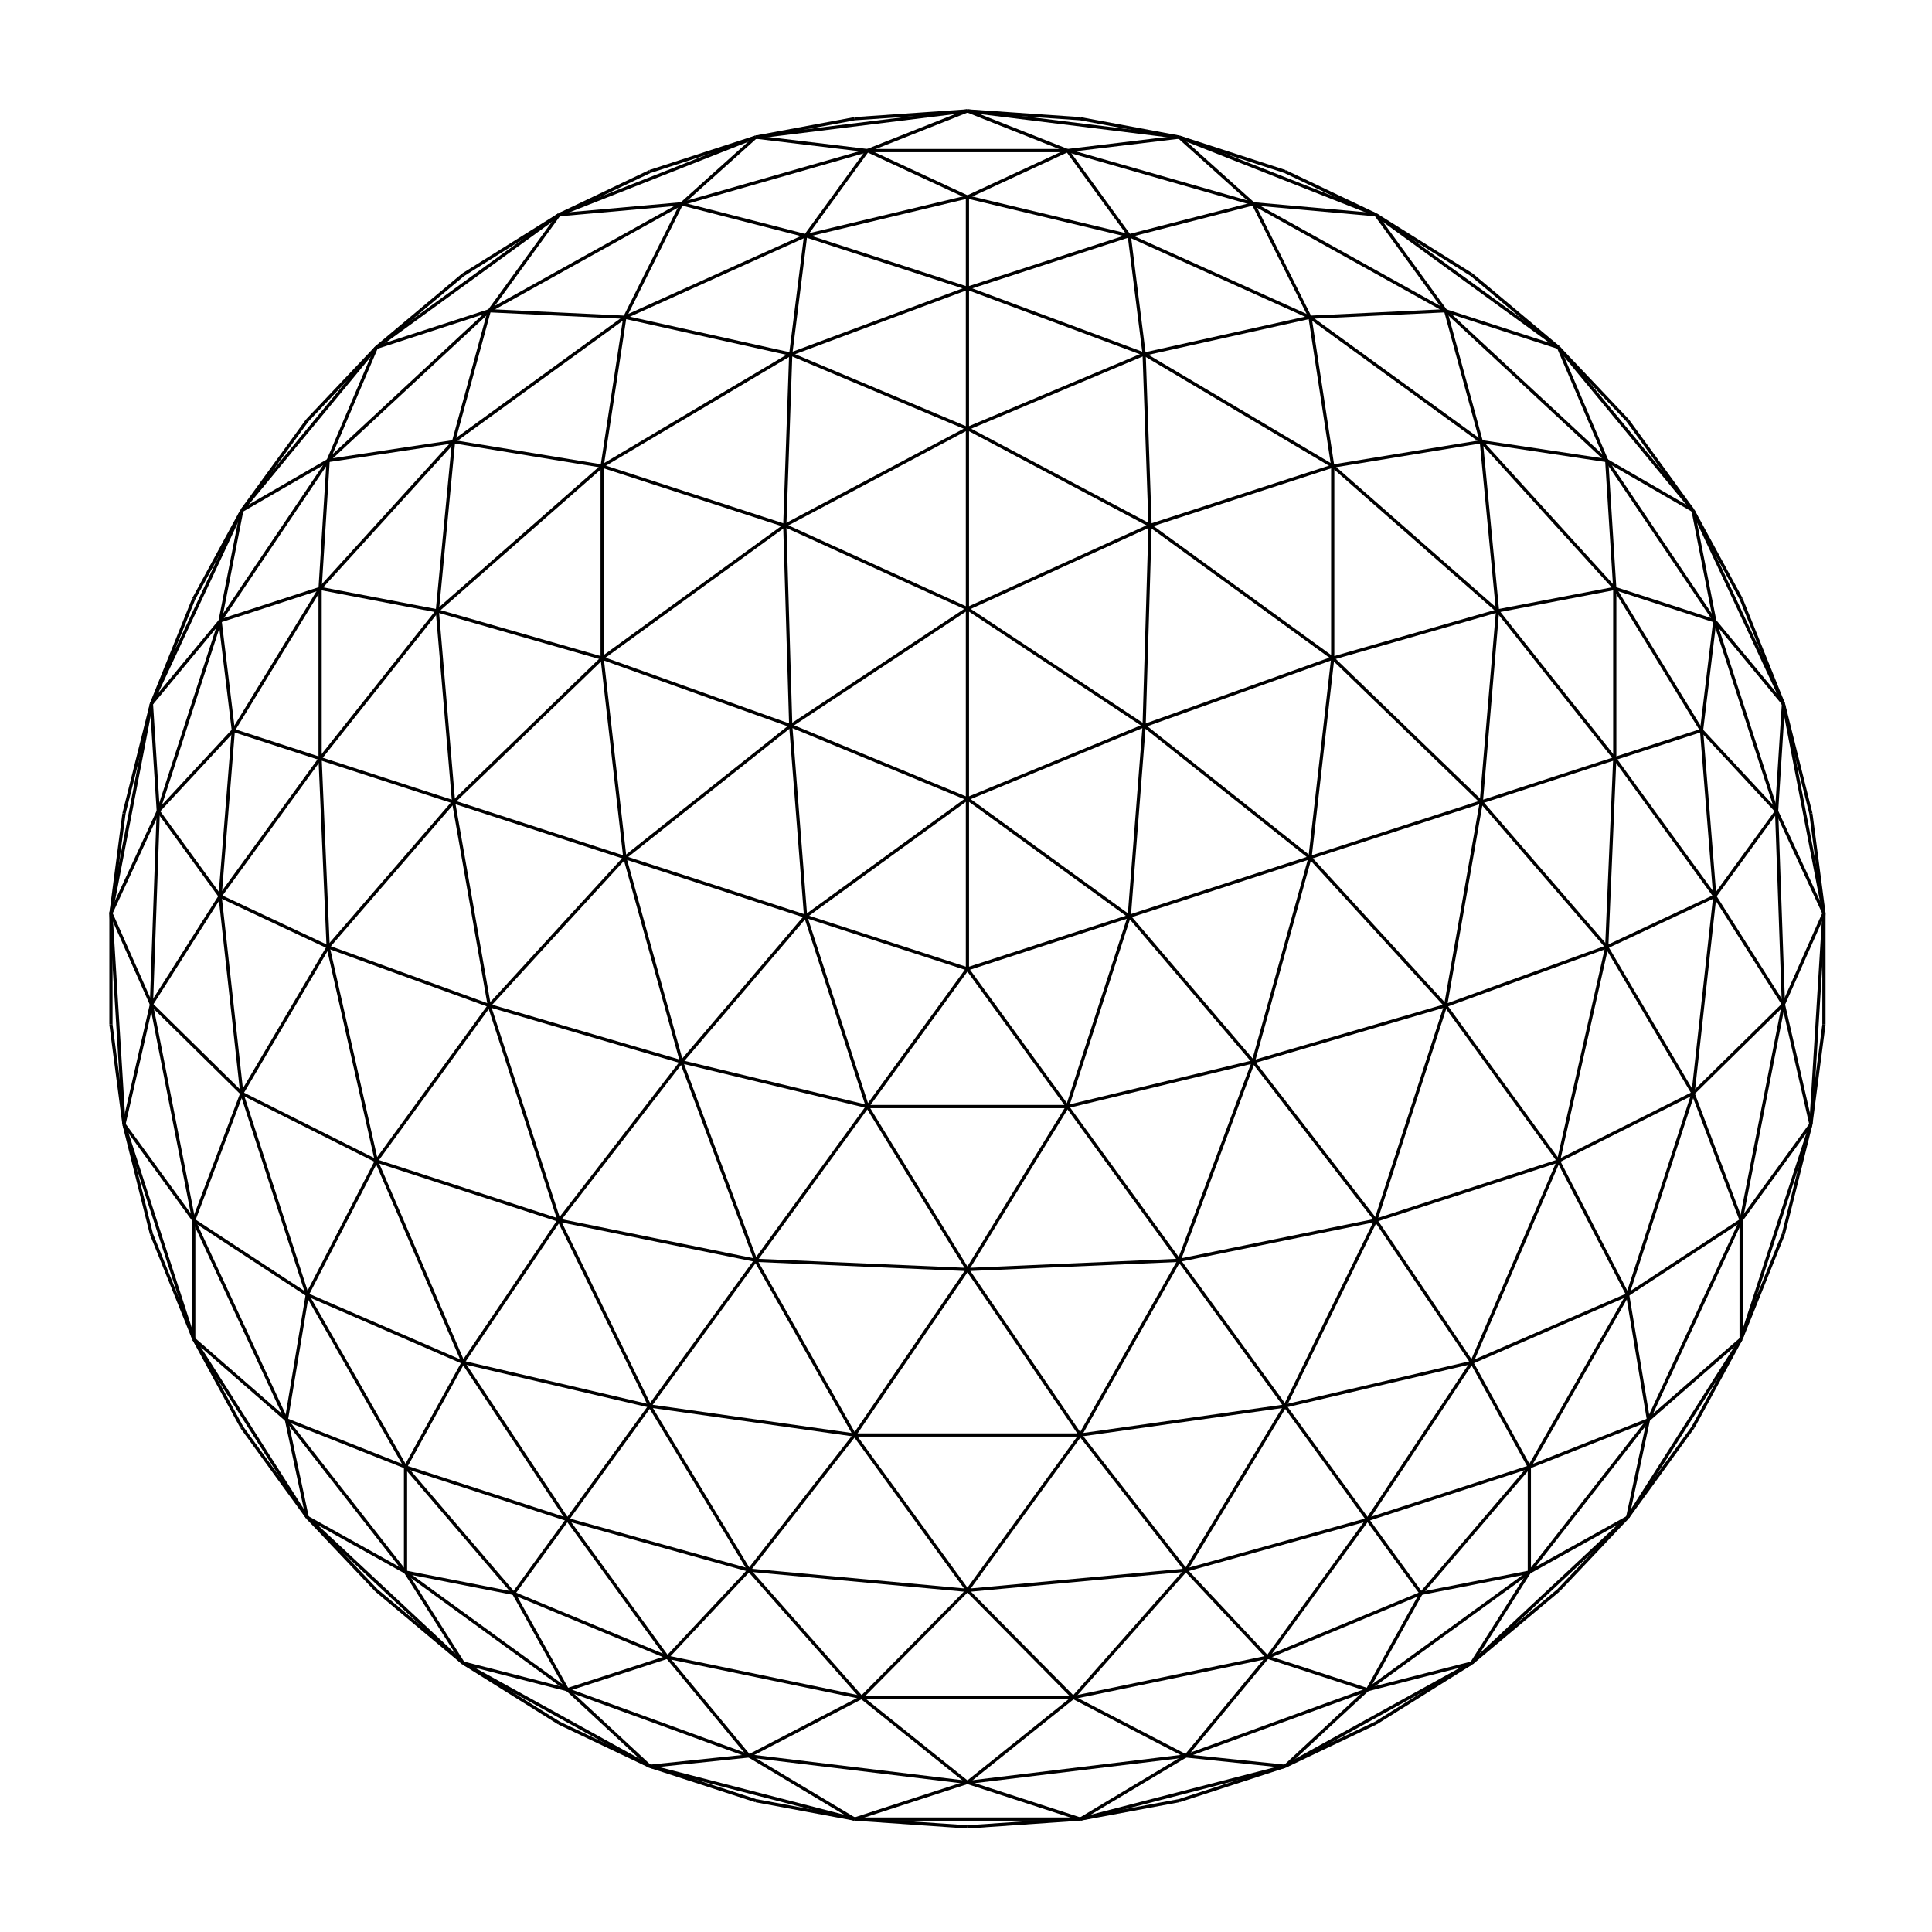 <?xml version="1.0" encoding="utf-8"?>
<!-- Generator: Adobe Illustrator 16.0.0, SVG Export Plug-In . SVG Version: 6.00 Build 0)  -->
<!DOCTYPE svg PUBLIC "-//W3C//DTD SVG 1.1//EN" "http://www.w3.org/Graphics/SVG/1.1/DTD/svg11.dtd">
<svg version="1.1" id="Layer_1" xmlns="http://www.w3.org/2000/svg" xmlns:xlink="http://www.w3.org/1999/xlink" x="0px" y="0px"
	 width="600px" height="600px" viewBox="0 0 600 600" enable-background="new 0 0 600 600" xml:space="preserve">
<g>
	<line fill="none" stroke="#000000" stroke-miterlimit="10" x1="300.444" y1="61.179" x2="331.507" y2="46.766"/>
	<line fill="none" stroke="#000000" stroke-miterlimit="10" x1="331.507" y1="46.766" x2="269.384" y2="46.766"/>
	<line fill="none" stroke="#000000" stroke-miterlimit="10" x1="269.384" y1="46.766" x2="300.444" y2="61.179"/>
	<line fill="none" stroke="#000000" stroke-miterlimit="10" x1="331.507" y1="46.766" x2="300.444" y2="34.441"/>
	<line fill="none" stroke="#000000" stroke-miterlimit="10" x1="300.444" y1="34.441" x2="269.384" y2="46.766"/>
	<line fill="none" stroke="#000000" stroke-miterlimit="10" x1="331.507" y1="46.766" x2="366.203" y2="42.585"/>
	<line fill="none" stroke="#000000" stroke-miterlimit="10" x1="366.203" y1="42.585" x2="300.444" y2="34.441"/>
	<line fill="none" stroke="#000000" stroke-miterlimit="10" x1="234.69" y1="42.585" x2="269.384" y2="46.766"/>
	<line fill="none" stroke="#000000" stroke-miterlimit="10" x1="335.502" y1="36.865" x2="300.444" y2="34.441"/>
	<line fill="none" stroke="#000000" stroke-miterlimit="10" x1="265.389" y1="36.865" x2="300.444" y2="34.441"/>
	<line fill="none" stroke="#000000" stroke-miterlimit="10" x1="234.69" y1="42.585" x2="300.444" y2="34.441"/>
	<line fill="none" stroke="#000000" stroke-miterlimit="10" x1="366.203" y1="42.585" x2="335.502" y2="36.865"/>
	<line fill="none" stroke="#000000" stroke-miterlimit="10" x1="234.69" y1="42.585" x2="265.389" y2="36.865"/>
	<line fill="none" stroke="#000000" stroke-miterlimit="10" x1="201.811" y1="53.269" x2="234.69" y2="42.585"/>
	<line fill="none" stroke="#000000" stroke-miterlimit="10" x1="399.079" y1="53.269" x2="366.203" y2="42.585"/>
	<line fill="none" stroke="#000000" stroke-miterlimit="10" x1="72.461" y1="226.822" x2="68.35" y2="192.827"/>
	<line fill="none" stroke="#000000" stroke-miterlimit="10" x1="68.35" y1="192.827" x2="49.153" y2="251.908"/>
	<line fill="none" stroke="#000000" stroke-miterlimit="10" x1="49.153" y1="251.908" x2="72.461" y2="226.822"/>
	<line fill="none" stroke="#000000" stroke-miterlimit="10" x1="68.35" y1="192.827" x2="47.029" y2="218.56"/>
	<line fill="none" stroke="#000000" stroke-miterlimit="10" x1="47.029" y1="218.56" x2="49.153" y2="251.908"/>
	<line fill="none" stroke="#000000" stroke-miterlimit="10" x1="68.35" y1="192.827" x2="75.097" y2="158.537"/>
	<line fill="none" stroke="#000000" stroke-miterlimit="10" x1="75.097" y1="158.537" x2="47.029" y2="218.56"/>
	<line fill="none" stroke="#000000" stroke-miterlimit="10" x1="34.457" y1="283.614" x2="49.153" y2="251.908"/>
	<line fill="none" stroke="#000000" stroke-miterlimit="10" x1="60.17" y1="185.968" x2="47.029" y2="218.56"/>
	<line fill="none" stroke="#000000" stroke-miterlimit="10" x1="38.502" y1="252.648" x2="47.029" y2="218.56"/>
	<line fill="none" stroke="#000000" stroke-miterlimit="10" x1="34.457" y1="283.614" x2="47.029" y2="218.56"/>
	<line fill="none" stroke="#000000" stroke-miterlimit="10" x1="75.097" y1="158.537" x2="60.17" y2="185.968"/>
	<line fill="none" stroke="#000000" stroke-miterlimit="10" x1="34.457" y1="283.614" x2="38.502" y2="252.648"/>
	<line fill="none" stroke="#000000" stroke-miterlimit="10" x1="34.457" y1="318.183" x2="34.457" y2="283.614"/>
	<line fill="none" stroke="#000000" stroke-miterlimit="10" x1="95.415" y1="130.57" x2="75.097" y2="158.537"/>
	<line fill="none" stroke="#000000" stroke-miterlimit="10" x1="300.444" y1="300.898" x2="250.186" y2="284.569"/>
	<line fill="none" stroke="#000000" stroke-miterlimit="10" x1="250.186" y1="284.569" x2="269.384" y2="343.651"/>
	<line fill="none" stroke="#000000" stroke-miterlimit="10" x1="269.384" y1="343.651" x2="300.444" y2="300.898"/>
	<line fill="none" stroke="#000000" stroke-miterlimit="10" x1="250.186" y1="284.569" x2="211.656" y2="329.747"/>
	<line fill="none" stroke="#000000" stroke-miterlimit="10" x1="211.656" y1="329.747" x2="269.384" y2="343.651"/>
	<line fill="none" stroke="#000000" stroke-miterlimit="10" x1="250.186" y1="284.569" x2="194.05" y2="266.329"/>
	<line fill="none" stroke="#000000" stroke-miterlimit="10" x1="194.05" y1="266.329" x2="211.656" y2="329.747"/>
	<line fill="none" stroke="#000000" stroke-miterlimit="10" x1="234.69" y1="391.404" x2="269.384" y2="343.651"/>
	<line fill="none" stroke="#000000" stroke-miterlimit="10" x1="151.948" y1="312.288" x2="211.656" y2="329.747"/>
	<line fill="none" stroke="#000000" stroke-miterlimit="10" x1="173.61" y1="378.97" x2="211.656" y2="329.747"/>
	<line fill="none" stroke="#000000" stroke-miterlimit="10" x1="234.69" y1="391.404" x2="211.656" y2="329.747"/>
	<line fill="none" stroke="#000000" stroke-miterlimit="10" x1="194.05" y1="266.329" x2="151.948" y2="312.288"/>
	<line fill="none" stroke="#000000" stroke-miterlimit="10" x1="173.61" y1="378.97" x2="151.948" y2="312.288"/>
	<line fill="none" stroke="#000000" stroke-miterlimit="10" x1="125.941" y1="455.578" x2="159.543" y2="494.835"/>
	<line fill="none" stroke="#000000" stroke-miterlimit="10" x1="95.415" y1="402.086" x2="125.941" y2="455.578"/>
	<line fill="none" stroke="#000000" stroke-miterlimit="10" x1="234.69" y1="391.404" x2="173.61" y2="378.97"/>
	<line fill="none" stroke="#000000" stroke-miterlimit="10" x1="176.201" y1="471.908" x2="201.811" y2="436.657"/>
	<line fill="none" stroke="#000000" stroke-miterlimit="10" x1="116.89" y1="360.539" x2="143.825" y2="423.108"/>
	<line fill="none" stroke="#000000" stroke-miterlimit="10" x1="201.811" y1="436.657" x2="143.825" y2="423.108"/>
	<line fill="none" stroke="#000000" stroke-miterlimit="10" x1="201.811" y1="436.657" x2="234.69" y2="391.404"/>
	<line fill="none" stroke="#000000" stroke-miterlimit="10" x1="201.811" y1="436.657" x2="173.61" y2="378.97"/>
	<line fill="none" stroke="#000000" stroke-miterlimit="10" x1="159.543" y1="494.835" x2="176.201" y2="471.908"/>
	<line fill="none" stroke="#000000" stroke-miterlimit="10" x1="95.415" y1="402.086" x2="143.825" y2="423.108"/>
	<line fill="none" stroke="#000000" stroke-miterlimit="10" x1="143.825" y1="423.108" x2="125.941" y2="455.578"/>
	<line fill="none" stroke="#000000" stroke-miterlimit="10" x1="173.61" y1="378.97" x2="143.825" y2="423.108"/>
	<line fill="none" stroke="#000000" stroke-miterlimit="10" x1="176.201" y1="471.908" x2="143.825" y2="423.108"/>
	<line fill="none" stroke="#000000" stroke-miterlimit="10" x1="176.201" y1="471.908" x2="125.941" y2="455.578"/>
	<line fill="none" stroke="#000000" stroke-miterlimit="10" x1="116.89" y1="360.539" x2="173.61" y2="378.97"/>
	<line fill="none" stroke="#000000" stroke-miterlimit="10" x1="116.89" y1="360.539" x2="101.906" y2="294.089"/>
	<line fill="none" stroke="#000000" stroke-miterlimit="10" x1="151.948" y1="312.288" x2="101.906" y2="294.089"/>
	<line fill="none" stroke="#000000" stroke-miterlimit="10" x1="95.415" y1="402.086" x2="116.89" y2="360.539"/>
	<line fill="none" stroke="#000000" stroke-miterlimit="10" x1="75.097" y1="339.549" x2="95.415" y2="402.086"/>
	<line fill="none" stroke="#000000" stroke-miterlimit="10" x1="75.097" y1="339.549" x2="116.89" y2="360.539"/>
	<line fill="none" stroke="#000000" stroke-miterlimit="10" x1="68.35" y1="278.331" x2="99.411" y2="235.578"/>
	<line fill="none" stroke="#000000" stroke-miterlimit="10" x1="99.411" y1="235.578" x2="72.461" y2="226.822"/>
	<line fill="none" stroke="#000000" stroke-miterlimit="10" x1="68.35" y1="278.331" x2="101.906" y2="294.089"/>
	<line fill="none" stroke="#000000" stroke-miterlimit="10" x1="151.948" y1="312.288" x2="116.89" y2="360.539"/>
	<line fill="none" stroke="#000000" stroke-miterlimit="10" x1="140.852" y1="249.044" x2="101.906" y2="294.089"/>
	<line fill="none" stroke="#000000" stroke-miterlimit="10" x1="140.852" y1="249.044" x2="151.948" y2="312.288"/>
	<line fill="none" stroke="#000000" stroke-miterlimit="10" x1="140.852" y1="249.044" x2="194.05" y2="266.329"/>
	<line fill="none" stroke="#000000" stroke-miterlimit="10" x1="101.906" y1="294.089" x2="99.411" y2="235.578"/>
	<line fill="none" stroke="#000000" stroke-miterlimit="10" x1="72.461" y1="226.822" x2="68.35" y2="278.331"/>
	<line fill="none" stroke="#000000" stroke-miterlimit="10" x1="140.852" y1="249.044" x2="99.411" y2="235.578"/>
	<line fill="none" stroke="#000000" stroke-miterlimit="10" x1="75.097" y1="339.549" x2="101.906" y2="294.089"/>
	<line fill="none" stroke="#000000" stroke-miterlimit="10" x1="68.35" y1="278.331" x2="75.097" y2="339.549"/>
	<line fill="none" stroke="#000000" stroke-miterlimit="10" x1="300.444" y1="300.898" x2="300.444" y2="248.053"/>
	<line fill="none" stroke="#000000" stroke-miterlimit="10" x1="300.444" y1="248.053" x2="250.186" y2="284.569"/>
	<line fill="none" stroke="#000000" stroke-miterlimit="10" x1="300.444" y1="248.053" x2="245.569" y2="225.37"/>
	<line fill="none" stroke="#000000" stroke-miterlimit="10" x1="245.569" y1="225.37" x2="250.186" y2="284.569"/>
	<line fill="none" stroke="#000000" stroke-miterlimit="10" x1="300.444" y1="248.053" x2="300.444" y2="189.028"/>
	<line fill="none" stroke="#000000" stroke-miterlimit="10" x1="300.444" y1="189.028" x2="245.569" y2="225.37"/>
	<line fill="none" stroke="#000000" stroke-miterlimit="10" x1="243.725" y1="163.186" x2="245.569" y2="225.37"/>
	<line fill="none" stroke="#000000" stroke-miterlimit="10" x1="187.003" y1="204.398" x2="245.569" y2="225.37"/>
	<line fill="none" stroke="#000000" stroke-miterlimit="10" x1="194.05" y1="266.329" x2="245.569" y2="225.37"/>
	<line fill="none" stroke="#000000" stroke-miterlimit="10" x1="300.444" y1="189.028" x2="243.725" y2="163.186"/>
	<line fill="none" stroke="#000000" stroke-miterlimit="10" x1="187.003" y1="204.398" x2="243.725" y2="163.186"/>
	<line fill="none" stroke="#000000" stroke-miterlimit="10" x1="99.411" y1="182.735" x2="72.461" y2="226.822"/>
	<line fill="none" stroke="#000000" stroke-miterlimit="10" x1="140.852" y1="137.171" x2="99.411" y2="182.735"/>
	<line fill="none" stroke="#000000" stroke-miterlimit="10" x1="194.05" y1="266.329" x2="187.003" y2="204.398"/>
	<line fill="none" stroke="#000000" stroke-miterlimit="10" x1="187.003" y1="144.756" x2="135.819" y2="189.709"/>
	<line fill="none" stroke="#000000" stroke-miterlimit="10" x1="140.852" y1="249.044" x2="135.819" y2="189.709"/>
	<line fill="none" stroke="#000000" stroke-miterlimit="10" x1="140.852" y1="249.044" x2="187.003" y2="204.398"/>
	<line fill="none" stroke="#000000" stroke-miterlimit="10" x1="140.852" y1="137.171" x2="135.819" y2="189.709"/>
	<line fill="none" stroke="#000000" stroke-miterlimit="10" x1="135.819" y1="189.709" x2="99.411" y2="182.735"/>
	<line fill="none" stroke="#000000" stroke-miterlimit="10" x1="187.003" y1="204.398" x2="135.819" y2="189.709"/>
	<line fill="none" stroke="#000000" stroke-miterlimit="10" x1="99.411" y1="235.578" x2="135.819" y2="189.709"/>
	<line fill="none" stroke="#000000" stroke-miterlimit="10" x1="99.411" y1="235.578" x2="99.411" y2="182.735"/>
	<line fill="none" stroke="#000000" stroke-miterlimit="10" x1="187.003" y1="144.756" x2="187.003" y2="204.398"/>
	<line fill="none" stroke="#000000" stroke-miterlimit="10" x1="187.003" y1="144.756" x2="245.569" y2="109.972"/>
	<line fill="none" stroke="#000000" stroke-miterlimit="10" x1="243.725" y1="163.186" x2="245.569" y2="109.972"/>
	<line fill="none" stroke="#000000" stroke-miterlimit="10" x1="140.852" y1="137.171" x2="187.003" y2="144.756"/>
	<line fill="none" stroke="#000000" stroke-miterlimit="10" x1="194.05" y1="98.521" x2="140.852" y2="137.171"/>
	<line fill="none" stroke="#000000" stroke-miterlimit="10" x1="194.05" y1="98.521" x2="187.003" y2="144.756"/>
	<line fill="none" stroke="#000000" stroke-miterlimit="10" x1="250.186" y1="73.189" x2="300.444" y2="89.519"/>
	<line fill="none" stroke="#000000" stroke-miterlimit="10" x1="300.444" y1="89.519" x2="300.444" y2="61.179"/>
	<line fill="none" stroke="#000000" stroke-miterlimit="10" x1="250.186" y1="73.189" x2="245.569" y2="109.972"/>
	<line fill="none" stroke="#000000" stroke-miterlimit="10" x1="243.725" y1="163.186" x2="187.003" y2="144.756"/>
	<line fill="none" stroke="#000000" stroke-miterlimit="10" x1="300.444" y1="133.091" x2="245.569" y2="109.972"/>
	<line fill="none" stroke="#000000" stroke-miterlimit="10" x1="300.444" y1="133.091" x2="243.725" y2="163.186"/>
	<line fill="none" stroke="#000000" stroke-miterlimit="10" x1="300.444" y1="133.091" x2="300.444" y2="189.028"/>
	<line fill="none" stroke="#000000" stroke-miterlimit="10" x1="245.569" y1="109.972" x2="300.444" y2="89.519"/>
	<line fill="none" stroke="#000000" stroke-miterlimit="10" x1="300.444" y1="61.179" x2="250.186" y2="73.189"/>
	<line fill="none" stroke="#000000" stroke-miterlimit="10" x1="300.444" y1="133.091" x2="300.444" y2="89.519"/>
	<line fill="none" stroke="#000000" stroke-miterlimit="10" x1="194.05" y1="98.521" x2="245.569" y2="109.972"/>
	<line fill="none" stroke="#000000" stroke-miterlimit="10" x1="250.186" y1="73.189" x2="194.05" y2="98.521"/>
	<line fill="none" stroke="#000000" stroke-miterlimit="10" x1="300.444" y1="300.898" x2="350.706" y2="284.569"/>
	<line fill="none" stroke="#000000" stroke-miterlimit="10" x1="350.706" y1="284.569" x2="300.444" y2="248.053"/>
	<line fill="none" stroke="#000000" stroke-miterlimit="10" x1="350.706" y1="284.569" x2="355.32" y2="225.37"/>
	<line fill="none" stroke="#000000" stroke-miterlimit="10" x1="355.32" y1="225.37" x2="300.444" y2="248.053"/>
	<line fill="none" stroke="#000000" stroke-miterlimit="10" x1="350.706" y1="284.569" x2="406.842" y2="266.329"/>
	<line fill="none" stroke="#000000" stroke-miterlimit="10" x1="406.842" y1="266.329" x2="355.32" y2="225.37"/>
	<line fill="none" stroke="#000000" stroke-miterlimit="10" x1="413.889" y1="204.398" x2="355.32" y2="225.37"/>
	<line fill="none" stroke="#000000" stroke-miterlimit="10" x1="357.168" y1="163.186" x2="355.32" y2="225.37"/>
	<line fill="none" stroke="#000000" stroke-miterlimit="10" x1="300.444" y1="189.028" x2="355.32" y2="225.37"/>
	<line fill="none" stroke="#000000" stroke-miterlimit="10" x1="406.842" y1="266.329" x2="413.889" y2="204.398"/>
	<line fill="none" stroke="#000000" stroke-miterlimit="10" x1="357.168" y1="163.186" x2="413.889" y2="204.398"/>
	<line fill="none" stroke="#000000" stroke-miterlimit="10" x1="350.706" y1="73.189" x2="300.444" y2="61.179"/>
	<line fill="none" stroke="#000000" stroke-miterlimit="10" x1="406.842" y1="98.521" x2="350.706" y2="73.189"/>
	<line fill="none" stroke="#000000" stroke-miterlimit="10" x1="300.444" y1="189.028" x2="357.168" y2="163.186"/>
	<line fill="none" stroke="#000000" stroke-miterlimit="10" x1="413.889" y1="144.756" x2="355.32" y2="109.972"/>
	<line fill="none" stroke="#000000" stroke-miterlimit="10" x1="300.444" y1="133.091" x2="355.32" y2="109.972"/>
	<line fill="none" stroke="#000000" stroke-miterlimit="10" x1="300.444" y1="133.091" x2="357.168" y2="163.186"/>
	<line fill="none" stroke="#000000" stroke-miterlimit="10" x1="406.842" y1="98.521" x2="355.32" y2="109.972"/>
	<line fill="none" stroke="#000000" stroke-miterlimit="10" x1="355.32" y1="109.972" x2="350.706" y2="73.189"/>
	<line fill="none" stroke="#000000" stroke-miterlimit="10" x1="357.168" y1="163.186" x2="355.32" y2="109.972"/>
	<line fill="none" stroke="#000000" stroke-miterlimit="10" x1="300.444" y1="89.519" x2="355.32" y2="109.972"/>
	<line fill="none" stroke="#000000" stroke-miterlimit="10" x1="300.444" y1="89.519" x2="350.706" y2="73.189"/>
	<line fill="none" stroke="#000000" stroke-miterlimit="10" x1="413.889" y1="144.756" x2="357.168" y2="163.186"/>
	<line fill="none" stroke="#000000" stroke-miterlimit="10" x1="413.889" y1="144.756" x2="465.072" y2="189.709"/>
	<line fill="none" stroke="#000000" stroke-miterlimit="10" x1="413.889" y1="204.398" x2="465.072" y2="189.709"/>
	<line fill="none" stroke="#000000" stroke-miterlimit="10" x1="406.842" y1="98.521" x2="413.889" y2="144.756"/>
	<line fill="none" stroke="#000000" stroke-miterlimit="10" x1="460.04" y1="137.171" x2="406.842" y2="98.521"/>
	<line fill="none" stroke="#000000" stroke-miterlimit="10" x1="460.04" y1="137.171" x2="413.889" y2="144.756"/>
	<line fill="none" stroke="#000000" stroke-miterlimit="10" x1="501.48" y1="182.735" x2="501.48" y2="235.578"/>
	<line fill="none" stroke="#000000" stroke-miterlimit="10" x1="501.48" y1="235.578" x2="528.432" y2="226.822"/>
	<line fill="none" stroke="#000000" stroke-miterlimit="10" x1="501.48" y1="182.735" x2="465.072" y2="189.709"/>
	<line fill="none" stroke="#000000" stroke-miterlimit="10" x1="413.889" y1="204.398" x2="413.889" y2="144.756"/>
	<line fill="none" stroke="#000000" stroke-miterlimit="10" x1="460.04" y1="249.044" x2="465.072" y2="189.709"/>
	<line fill="none" stroke="#000000" stroke-miterlimit="10" x1="460.04" y1="249.044" x2="413.889" y2="204.398"/>
	<line fill="none" stroke="#000000" stroke-miterlimit="10" x1="460.04" y1="249.044" x2="406.842" y2="266.329"/>
	<line fill="none" stroke="#000000" stroke-miterlimit="10" x1="465.072" y1="189.709" x2="501.48" y2="235.578"/>
	<line fill="none" stroke="#000000" stroke-miterlimit="10" x1="528.432" y1="226.822" x2="501.48" y2="182.735"/>
	<line fill="none" stroke="#000000" stroke-miterlimit="10" x1="460.04" y1="249.044" x2="501.48" y2="235.578"/>
	<line fill="none" stroke="#000000" stroke-miterlimit="10" x1="460.04" y1="137.171" x2="465.072" y2="189.709"/>
	<line fill="none" stroke="#000000" stroke-miterlimit="10" x1="501.48" y1="182.735" x2="460.04" y2="137.171"/>
	<line fill="none" stroke="#000000" stroke-miterlimit="10" x1="300.444" y1="300.898" x2="331.507" y2="343.651"/>
	<line fill="none" stroke="#000000" stroke-miterlimit="10" x1="331.507" y1="343.651" x2="350.706" y2="284.569"/>
	<line fill="none" stroke="#000000" stroke-miterlimit="10" x1="331.507" y1="343.651" x2="389.235" y2="329.747"/>
	<line fill="none" stroke="#000000" stroke-miterlimit="10" x1="389.235" y1="329.747" x2="350.706" y2="284.569"/>
	<line fill="none" stroke="#000000" stroke-miterlimit="10" x1="331.507" y1="343.651" x2="366.203" y2="391.404"/>
	<line fill="none" stroke="#000000" stroke-miterlimit="10" x1="366.203" y1="391.404" x2="389.235" y2="329.747"/>
	<line fill="none" stroke="#000000" stroke-miterlimit="10" x1="427.277" y1="378.97" x2="389.235" y2="329.747"/>
	<line fill="none" stroke="#000000" stroke-miterlimit="10" x1="448.944" y1="312.288" x2="389.235" y2="329.747"/>
	<line fill="none" stroke="#000000" stroke-miterlimit="10" x1="406.842" y1="266.329" x2="389.235" y2="329.747"/>
	<line fill="none" stroke="#000000" stroke-miterlimit="10" x1="366.203" y1="391.404" x2="427.277" y2="378.97"/>
	<line fill="none" stroke="#000000" stroke-miterlimit="10" x1="448.944" y1="312.288" x2="427.277" y2="378.97"/>
	<line fill="none" stroke="#000000" stroke-miterlimit="10" x1="532.543" y1="278.331" x2="528.432" y2="226.822"/>
	<line fill="none" stroke="#000000" stroke-miterlimit="10" x1="525.796" y1="339.549" x2="532.543" y2="278.331"/>
	<line fill="none" stroke="#000000" stroke-miterlimit="10" x1="406.842" y1="266.329" x2="448.944" y2="312.288"/>
	<line fill="none" stroke="#000000" stroke-miterlimit="10" x1="484" y1="360.539" x2="498.986" y2="294.089"/>
	<line fill="none" stroke="#000000" stroke-miterlimit="10" x1="460.04" y1="249.044" x2="498.986" y2="294.089"/>
	<line fill="none" stroke="#000000" stroke-miterlimit="10" x1="460.04" y1="249.044" x2="448.944" y2="312.288"/>
	<line fill="none" stroke="#000000" stroke-miterlimit="10" x1="525.796" y1="339.549" x2="498.986" y2="294.089"/>
	<line fill="none" stroke="#000000" stroke-miterlimit="10" x1="498.986" y1="294.089" x2="532.543" y2="278.331"/>
	<line fill="none" stroke="#000000" stroke-miterlimit="10" x1="448.944" y1="312.288" x2="498.986" y2="294.089"/>
	<line fill="none" stroke="#000000" stroke-miterlimit="10" x1="501.48" y1="235.578" x2="498.986" y2="294.089"/>
	<line fill="none" stroke="#000000" stroke-miterlimit="10" x1="501.48" y1="235.578" x2="532.543" y2="278.331"/>
	<line fill="none" stroke="#000000" stroke-miterlimit="10" x1="484" y1="360.539" x2="448.944" y2="312.288"/>
	<line fill="none" stroke="#000000" stroke-miterlimit="10" x1="484" y1="360.539" x2="457.065" y2="423.108"/>
	<line fill="none" stroke="#000000" stroke-miterlimit="10" x1="427.277" y1="378.97" x2="457.065" y2="423.108"/>
	<line fill="none" stroke="#000000" stroke-miterlimit="10" x1="525.796" y1="339.549" x2="484" y2="360.539"/>
	<line fill="none" stroke="#000000" stroke-miterlimit="10" x1="505.478" y1="402.086" x2="525.796" y2="339.549"/>
	<line fill="none" stroke="#000000" stroke-miterlimit="10" x1="505.478" y1="402.086" x2="484" y2="360.539"/>
	<line fill="none" stroke="#000000" stroke-miterlimit="10" x1="474.951" y1="455.578" x2="424.692" y2="471.908"/>
	<line fill="none" stroke="#000000" stroke-miterlimit="10" x1="424.692" y1="471.908" x2="441.35" y2="494.835"/>
	<line fill="none" stroke="#000000" stroke-miterlimit="10" x1="474.951" y1="455.578" x2="457.065" y2="423.108"/>
	<line fill="none" stroke="#000000" stroke-miterlimit="10" x1="427.277" y1="378.97" x2="484" y2="360.539"/>
	<line fill="none" stroke="#000000" stroke-miterlimit="10" x1="399.079" y1="436.657" x2="457.065" y2="423.108"/>
	<line fill="none" stroke="#000000" stroke-miterlimit="10" x1="399.079" y1="436.657" x2="427.277" y2="378.97"/>
	<line fill="none" stroke="#000000" stroke-miterlimit="10" x1="399.079" y1="436.657" x2="366.203" y2="391.404"/>
	<line fill="none" stroke="#000000" stroke-miterlimit="10" x1="457.065" y1="423.108" x2="424.692" y2="471.908"/>
	<line fill="none" stroke="#000000" stroke-miterlimit="10" x1="441.35" y1="494.835" x2="474.951" y2="455.578"/>
	<line fill="none" stroke="#000000" stroke-miterlimit="10" x1="399.079" y1="436.657" x2="424.692" y2="471.908"/>
	<line fill="none" stroke="#000000" stroke-miterlimit="10" x1="505.478" y1="402.086" x2="457.065" y2="423.108"/>
	<line fill="none" stroke="#000000" stroke-miterlimit="10" x1="474.951" y1="455.578" x2="505.478" y2="402.086"/>
	<line fill="none" stroke="#000000" stroke-miterlimit="10" x1="38.502" y1="349.149" x2="47.029" y2="383.237"/>
	<line fill="none" stroke="#000000" stroke-miterlimit="10" x1="60.17" y1="415.829" x2="47.029" y2="383.237"/>
	<line fill="none" stroke="#000000" stroke-miterlimit="10" x1="34.457" y1="318.183" x2="38.502" y2="349.149"/>
	<line fill="none" stroke="#000000" stroke-miterlimit="10" x1="60.17" y1="415.829" x2="38.502" y2="349.149"/>
	<line fill="none" stroke="#000000" stroke-miterlimit="10" x1="75.097" y1="443.26" x2="60.17" y2="415.829"/>
	<line fill="none" stroke="#000000" stroke-miterlimit="10" x1="125.941" y1="488.237" x2="95.415" y2="471.228"/>
	<line fill="none" stroke="#000000" stroke-miterlimit="10" x1="60.17" y1="378.97" x2="88.951" y2="440.938"/>
	<line fill="none" stroke="#000000" stroke-miterlimit="10" x1="95.415" y1="471.228" x2="88.951" y2="440.938"/>
	<line fill="none" stroke="#000000" stroke-miterlimit="10" x1="95.415" y1="471.228" x2="75.097" y2="443.26"/>
	<line fill="none" stroke="#000000" stroke-miterlimit="10" x1="95.415" y1="471.228" x2="60.17" y2="415.829"/>
	<line fill="none" stroke="#000000" stroke-miterlimit="10" x1="159.543" y1="494.835" x2="125.941" y2="488.237"/>
	<line fill="none" stroke="#000000" stroke-miterlimit="10" x1="95.415" y1="402.086" x2="88.951" y2="440.938"/>
	<line fill="none" stroke="#000000" stroke-miterlimit="10" x1="88.951" y1="440.938" x2="125.941" y2="455.578"/>
	<line fill="none" stroke="#000000" stroke-miterlimit="10" x1="60.17" y1="415.829" x2="88.951" y2="440.938"/>
	<line fill="none" stroke="#000000" stroke-miterlimit="10" x1="125.941" y1="488.237" x2="88.951" y2="440.938"/>
	<line fill="none" stroke="#000000" stroke-miterlimit="10" x1="125.941" y1="488.237" x2="125.941" y2="455.578"/>
	<line fill="none" stroke="#000000" stroke-miterlimit="10" x1="60.17" y1="378.97" x2="60.17" y2="415.829"/>
	<line fill="none" stroke="#000000" stroke-miterlimit="10" x1="60.17" y1="378.97" x2="47.029" y2="311.918"/>
	<line fill="none" stroke="#000000" stroke-miterlimit="10" x1="38.502" y1="349.149" x2="47.029" y2="311.918"/>
	<line fill="none" stroke="#000000" stroke-miterlimit="10" x1="95.415" y1="402.086" x2="60.17" y2="378.97"/>
	<line fill="none" stroke="#000000" stroke-miterlimit="10" x1="75.097" y1="339.549" x2="60.17" y2="378.97"/>
	<line fill="none" stroke="#000000" stroke-miterlimit="10" x1="68.35" y1="278.331" x2="49.153" y2="251.908"/>
	<line fill="none" stroke="#000000" stroke-miterlimit="10" x1="68.35" y1="278.331" x2="47.029" y2="311.918"/>
	<line fill="none" stroke="#000000" stroke-miterlimit="10" x1="38.502" y1="349.149" x2="60.17" y2="378.97"/>
	<line fill="none" stroke="#000000" stroke-miterlimit="10" x1="34.457" y1="283.614" x2="47.029" y2="311.918"/>
	<line fill="none" stroke="#000000" stroke-miterlimit="10" x1="34.457" y1="283.614" x2="38.502" y2="349.149"/>
	<line fill="none" stroke="#000000" stroke-miterlimit="10" x1="47.029" y1="311.918" x2="49.153" y2="251.908"/>
	<line fill="none" stroke="#000000" stroke-miterlimit="10" x1="75.097" y1="339.549" x2="47.029" y2="311.918"/>
	<line fill="none" stroke="#000000" stroke-miterlimit="10" x1="265.389" y1="564.931" x2="300.444" y2="567.355"/>
	<line fill="none" stroke="#000000" stroke-miterlimit="10" x1="335.502" y1="564.931" x2="300.444" y2="567.355"/>
	<line fill="none" stroke="#000000" stroke-miterlimit="10" x1="234.69" y1="559.212" x2="265.389" y2="564.931"/>
	<line fill="none" stroke="#000000" stroke-miterlimit="10" x1="335.502" y1="564.931" x2="265.389" y2="564.931"/>
	<line fill="none" stroke="#000000" stroke-miterlimit="10" x1="393.63" y1="514.662" x2="441.35" y2="494.835"/>
	<line fill="none" stroke="#000000" stroke-miterlimit="10" x1="333.324" y1="527.163" x2="393.63" y2="514.662"/>
	<line fill="none" stroke="#000000" stroke-miterlimit="10" x1="366.203" y1="559.212" x2="335.502" y2="564.931"/>
	<line fill="none" stroke="#000000" stroke-miterlimit="10" x1="424.692" y1="524.753" x2="399.079" y2="548.529"/>
	<line fill="none" stroke="#000000" stroke-miterlimit="10" x1="300.444" y1="553.541" x2="368.275" y2="545.317"/>
	<line fill="none" stroke="#000000" stroke-miterlimit="10" x1="399.079" y1="548.529" x2="368.275" y2="545.317"/>
	<line fill="none" stroke="#000000" stroke-miterlimit="10" x1="399.079" y1="548.529" x2="366.203" y2="559.212"/>
	<line fill="none" stroke="#000000" stroke-miterlimit="10" x1="399.079" y1="548.529" x2="335.502" y2="564.931"/>
	<line fill="none" stroke="#000000" stroke-miterlimit="10" x1="441.35" y1="494.835" x2="424.692" y2="524.753"/>
	<line fill="none" stroke="#000000" stroke-miterlimit="10" x1="333.324" y1="527.163" x2="368.275" y2="545.317"/>
	<line fill="none" stroke="#000000" stroke-miterlimit="10" x1="368.275" y1="545.317" x2="393.63" y2="514.662"/>
	<line fill="none" stroke="#000000" stroke-miterlimit="10" x1="335.502" y1="564.931" x2="368.275" y2="545.317"/>
	<line fill="none" stroke="#000000" stroke-miterlimit="10" x1="424.692" y1="524.753" x2="368.275" y2="545.317"/>
	<line fill="none" stroke="#000000" stroke-miterlimit="10" x1="424.692" y1="524.753" x2="393.63" y2="514.662"/>
	<line fill="none" stroke="#000000" stroke-miterlimit="10" x1="300.444" y1="553.541" x2="335.502" y2="564.931"/>
	<line fill="none" stroke="#000000" stroke-miterlimit="10" x1="300.444" y1="553.541" x2="232.616" y2="545.317"/>
	<line fill="none" stroke="#000000" stroke-miterlimit="10" x1="265.389" y1="564.931" x2="232.616" y2="545.317"/>
	<line fill="none" stroke="#000000" stroke-miterlimit="10" x1="333.324" y1="527.163" x2="300.444" y2="553.541"/>
	<line fill="none" stroke="#000000" stroke-miterlimit="10" x1="267.566" y1="527.163" x2="333.324" y2="527.163"/>
	<line fill="none" stroke="#000000" stroke-miterlimit="10" x1="267.566" y1="527.163" x2="300.444" y2="553.541"/>
	<line fill="none" stroke="#000000" stroke-miterlimit="10" x1="207.26" y1="514.662" x2="176.201" y2="524.753"/>
	<line fill="none" stroke="#000000" stroke-miterlimit="10" x1="176.201" y1="524.753" x2="159.543" y2="494.835"/>
	<line fill="none" stroke="#000000" stroke-miterlimit="10" x1="207.26" y1="514.662" x2="232.616" y2="545.317"/>
	<line fill="none" stroke="#000000" stroke-miterlimit="10" x1="265.389" y1="564.931" x2="300.444" y2="553.541"/>
	<line fill="none" stroke="#000000" stroke-miterlimit="10" x1="201.811" y1="548.529" x2="232.616" y2="545.317"/>
	<line fill="none" stroke="#000000" stroke-miterlimit="10" x1="201.811" y1="548.529" x2="265.389" y2="564.931"/>
	<line fill="none" stroke="#000000" stroke-miterlimit="10" x1="201.811" y1="548.529" x2="234.69" y2="559.212"/>
	<line fill="none" stroke="#000000" stroke-miterlimit="10" x1="232.616" y1="545.317" x2="176.201" y2="524.753"/>
	<line fill="none" stroke="#000000" stroke-miterlimit="10" x1="159.543" y1="494.835" x2="207.26" y2="514.662"/>
	<line fill="none" stroke="#000000" stroke-miterlimit="10" x1="201.811" y1="548.529" x2="176.201" y2="524.753"/>
	<line fill="none" stroke="#000000" stroke-miterlimit="10" x1="267.566" y1="527.163" x2="232.616" y2="545.317"/>
	<line fill="none" stroke="#000000" stroke-miterlimit="10" x1="207.26" y1="514.662" x2="267.566" y2="527.163"/>
	<line fill="none" stroke="#000000" stroke-miterlimit="10" x1="528.432" y1="226.822" x2="551.74" y2="251.908"/>
	<line fill="none" stroke="#000000" stroke-miterlimit="10" x1="551.74" y1="251.908" x2="532.543" y2="192.827"/>
	<line fill="none" stroke="#000000" stroke-miterlimit="10" x1="532.543" y1="192.827" x2="528.432" y2="226.822"/>
	<line fill="none" stroke="#000000" stroke-miterlimit="10" x1="551.74" y1="251.908" x2="553.861" y2="218.56"/>
	<line fill="none" stroke="#000000" stroke-miterlimit="10" x1="553.861" y1="218.56" x2="532.543" y2="192.827"/>
	<line fill="none" stroke="#000000" stroke-miterlimit="10" x1="551.74" y1="251.908" x2="566.436" y2="283.614"/>
	<line fill="none" stroke="#000000" stroke-miterlimit="10" x1="566.436" y1="283.614" x2="553.861" y2="218.56"/>
	<line fill="none" stroke="#000000" stroke-miterlimit="10" x1="525.796" y1="158.537" x2="532.543" y2="192.827"/>
	<line fill="none" stroke="#000000" stroke-miterlimit="10" x1="562.389" y1="252.648" x2="553.861" y2="218.56"/>
	<line fill="none" stroke="#000000" stroke-miterlimit="10" x1="540.722" y1="185.968" x2="553.861" y2="218.56"/>
	<line fill="none" stroke="#000000" stroke-miterlimit="10" x1="525.796" y1="158.537" x2="553.861" y2="218.56"/>
	<line fill="none" stroke="#000000" stroke-miterlimit="10" x1="566.436" y1="283.614" x2="562.389" y2="252.648"/>
	<line fill="none" stroke="#000000" stroke-miterlimit="10" x1="525.796" y1="158.537" x2="540.722" y2="185.968"/>
	<line fill="none" stroke="#000000" stroke-miterlimit="10" x1="505.478" y1="130.57" x2="525.796" y2="158.537"/>
	<line fill="none" stroke="#000000" stroke-miterlimit="10" x1="566.436" y1="318.183" x2="566.436" y2="283.614"/>
	<line fill="none" stroke="#000000" stroke-miterlimit="10" x1="269.384" y1="343.651" x2="331.507" y2="343.651"/>
	<line fill="none" stroke="#000000" stroke-miterlimit="10" x1="269.384" y1="343.651" x2="300.444" y2="394.257"/>
	<line fill="none" stroke="#000000" stroke-miterlimit="10" x1="300.444" y1="394.257" x2="331.507" y2="343.651"/>
	<line fill="none" stroke="#000000" stroke-miterlimit="10" x1="234.69" y1="391.404" x2="300.444" y2="394.257"/>
	<line fill="none" stroke="#000000" stroke-miterlimit="10" x1="265.389" y1="445.65" x2="300.444" y2="394.257"/>
	<line fill="none" stroke="#000000" stroke-miterlimit="10" x1="335.502" y1="445.65" x2="300.444" y2="394.257"/>
	<line fill="none" stroke="#000000" stroke-miterlimit="10" x1="366.203" y1="391.404" x2="300.444" y2="394.257"/>
	<line fill="none" stroke="#000000" stroke-miterlimit="10" x1="234.69" y1="391.404" x2="265.389" y2="445.65"/>
	<line fill="none" stroke="#000000" stroke-miterlimit="10" x1="335.502" y1="445.65" x2="265.389" y2="445.65"/>
	<line fill="none" stroke="#000000" stroke-miterlimit="10" x1="366.203" y1="391.404" x2="335.502" y2="445.65"/>
	<line fill="none" stroke="#000000" stroke-miterlimit="10" x1="300.444" y1="493.9" x2="368.275" y2="487.617"/>
	<line fill="none" stroke="#000000" stroke-miterlimit="10" x1="399.079" y1="436.657" x2="368.275" y2="487.617"/>
	<line fill="none" stroke="#000000" stroke-miterlimit="10" x1="399.079" y1="436.657" x2="335.502" y2="445.65"/>
	<line fill="none" stroke="#000000" stroke-miterlimit="10" x1="333.324" y1="527.163" x2="368.275" y2="487.617"/>
	<line fill="none" stroke="#000000" stroke-miterlimit="10" x1="368.275" y1="487.617" x2="393.63" y2="514.662"/>
	<line fill="none" stroke="#000000" stroke-miterlimit="10" x1="335.502" y1="445.65" x2="368.275" y2="487.617"/>
	<line fill="none" stroke="#000000" stroke-miterlimit="10" x1="424.692" y1="471.908" x2="368.275" y2="487.617"/>
	<line fill="none" stroke="#000000" stroke-miterlimit="10" x1="424.692" y1="471.908" x2="393.63" y2="514.662"/>
	<line fill="none" stroke="#000000" stroke-miterlimit="10" x1="300.444" y1="493.9" x2="335.502" y2="445.65"/>
	<line fill="none" stroke="#000000" stroke-miterlimit="10" x1="300.444" y1="493.9" x2="232.616" y2="487.617"/>
	<line fill="none" stroke="#000000" stroke-miterlimit="10" x1="265.389" y1="445.65" x2="232.616" y2="487.617"/>
	<line fill="none" stroke="#000000" stroke-miterlimit="10" x1="333.324" y1="527.163" x2="300.444" y2="493.9"/>
	<line fill="none" stroke="#000000" stroke-miterlimit="10" x1="267.566" y1="527.163" x2="300.444" y2="493.9"/>
	<line fill="none" stroke="#000000" stroke-miterlimit="10" x1="207.26" y1="514.662" x2="176.201" y2="471.908"/>
	<line fill="none" stroke="#000000" stroke-miterlimit="10" x1="207.26" y1="514.662" x2="232.616" y2="487.617"/>
	<line fill="none" stroke="#000000" stroke-miterlimit="10" x1="265.389" y1="445.65" x2="300.444" y2="493.9"/>
	<line fill="none" stroke="#000000" stroke-miterlimit="10" x1="201.811" y1="436.657" x2="232.616" y2="487.617"/>
	<line fill="none" stroke="#000000" stroke-miterlimit="10" x1="201.811" y1="436.657" x2="265.389" y2="445.65"/>
	<line fill="none" stroke="#000000" stroke-miterlimit="10" x1="232.616" y1="487.617" x2="176.201" y2="471.908"/>
	<line fill="none" stroke="#000000" stroke-miterlimit="10" x1="267.566" y1="527.163" x2="232.616" y2="487.617"/>
	<line fill="none" stroke="#000000" stroke-miterlimit="10" x1="125.941" y1="488.237" x2="176.201" y2="524.753"/>
	<line fill="none" stroke="#000000" stroke-miterlimit="10" x1="125.941" y1="488.237" x2="143.825" y2="516.467"/>
	<line fill="none" stroke="#000000" stroke-miterlimit="10" x1="143.825" y1="516.467" x2="176.201" y2="524.753"/>
	<line fill="none" stroke="#000000" stroke-miterlimit="10" x1="95.415" y1="471.228" x2="143.825" y2="516.467"/>
	<line fill="none" stroke="#000000" stroke-miterlimit="10" x1="116.89" y1="493.9" x2="143.825" y2="516.467"/>
	<line fill="none" stroke="#000000" stroke-miterlimit="10" x1="173.61" y1="535.11" x2="143.825" y2="516.467"/>
	<line fill="none" stroke="#000000" stroke-miterlimit="10" x1="201.811" y1="548.529" x2="143.825" y2="516.467"/>
	<line fill="none" stroke="#000000" stroke-miterlimit="10" x1="95.415" y1="471.228" x2="116.89" y2="493.9"/>
	<line fill="none" stroke="#000000" stroke-miterlimit="10" x1="201.811" y1="548.529" x2="173.61" y2="535.11"/>
	<line fill="none" stroke="#000000" stroke-miterlimit="10" x1="173.61" y1="66.687" x2="143.825" y2="85.331"/>
	<line fill="none" stroke="#000000" stroke-miterlimit="10" x1="116.89" y1="107.897" x2="143.825" y2="85.331"/>
	<line fill="none" stroke="#000000" stroke-miterlimit="10" x1="201.811" y1="53.269" x2="173.61" y2="66.687"/>
	<line fill="none" stroke="#000000" stroke-miterlimit="10" x1="116.89" y1="107.897" x2="173.61" y2="66.687"/>
	<line fill="none" stroke="#000000" stroke-miterlimit="10" x1="95.415" y1="130.57" x2="116.89" y2="107.897"/>
	<line fill="none" stroke="#000000" stroke-miterlimit="10" x1="151.948" y1="96.506" x2="101.906" y2="143.03"/>
	<line fill="none" stroke="#000000" stroke-miterlimit="10" x1="75.097" y1="158.537" x2="101.906" y2="143.03"/>
	<line fill="none" stroke="#000000" stroke-miterlimit="10" x1="75.097" y1="158.537" x2="116.89" y2="107.897"/>
	<line fill="none" stroke="#000000" stroke-miterlimit="10" x1="140.852" y1="137.171" x2="101.906" y2="143.03"/>
	<line fill="none" stroke="#000000" stroke-miterlimit="10" x1="101.906" y1="143.03" x2="99.411" y2="182.735"/>
	<line fill="none" stroke="#000000" stroke-miterlimit="10" x1="116.89" y1="107.897" x2="101.906" y2="143.03"/>
	<line fill="none" stroke="#000000" stroke-miterlimit="10" x1="68.35" y1="192.827" x2="101.906" y2="143.03"/>
	<line fill="none" stroke="#000000" stroke-miterlimit="10" x1="68.35" y1="192.827" x2="99.411" y2="182.735"/>
	<line fill="none" stroke="#000000" stroke-miterlimit="10" x1="151.948" y1="96.506" x2="116.89" y2="107.897"/>
	<line fill="none" stroke="#000000" stroke-miterlimit="10" x1="151.948" y1="96.506" x2="211.656" y2="63.292"/>
	<line fill="none" stroke="#000000" stroke-miterlimit="10" x1="173.61" y1="66.687" x2="211.656" y2="63.292"/>
	<line fill="none" stroke="#000000" stroke-miterlimit="10" x1="140.852" y1="137.171" x2="151.948" y2="96.506"/>
	<line fill="none" stroke="#000000" stroke-miterlimit="10" x1="194.05" y1="98.521" x2="151.948" y2="96.506"/>
	<line fill="none" stroke="#000000" stroke-miterlimit="10" x1="250.186" y1="73.189" x2="269.384" y2="46.766"/>
	<line fill="none" stroke="#000000" stroke-miterlimit="10" x1="250.186" y1="73.189" x2="211.656" y2="63.292"/>
	<line fill="none" stroke="#000000" stroke-miterlimit="10" x1="173.61" y1="66.687" x2="151.948" y2="96.506"/>
	<line fill="none" stroke="#000000" stroke-miterlimit="10" x1="234.69" y1="42.585" x2="211.656" y2="63.292"/>
	<line fill="none" stroke="#000000" stroke-miterlimit="10" x1="234.69" y1="42.585" x2="173.61" y2="66.687"/>
	<line fill="none" stroke="#000000" stroke-miterlimit="10" x1="211.656" y1="63.292" x2="269.384" y2="46.766"/>
	<line fill="none" stroke="#000000" stroke-miterlimit="10" x1="194.05" y1="98.521" x2="211.656" y2="63.292"/>
	<line fill="none" stroke="#000000" stroke-miterlimit="10" x1="540.722" y1="415.829" x2="553.861" y2="383.237"/>
	<line fill="none" stroke="#000000" stroke-miterlimit="10" x1="562.389" y1="349.149" x2="553.861" y2="383.237"/>
	<line fill="none" stroke="#000000" stroke-miterlimit="10" x1="525.796" y1="443.26" x2="540.722" y2="415.829"/>
	<line fill="none" stroke="#000000" stroke-miterlimit="10" x1="562.389" y1="349.149" x2="540.722" y2="415.829"/>
	<line fill="none" stroke="#000000" stroke-miterlimit="10" x1="566.436" y1="318.183" x2="562.389" y2="349.149"/>
	<line fill="none" stroke="#000000" stroke-miterlimit="10" x1="540.722" y1="378.97" x2="553.861" y2="311.918"/>
	<line fill="none" stroke="#000000" stroke-miterlimit="10" x1="566.436" y1="283.614" x2="553.861" y2="311.918"/>
	<line fill="none" stroke="#000000" stroke-miterlimit="10" x1="566.436" y1="283.614" x2="562.389" y2="349.149"/>
	<line fill="none" stroke="#000000" stroke-miterlimit="10" x1="525.796" y1="339.549" x2="553.861" y2="311.918"/>
	<line fill="none" stroke="#000000" stroke-miterlimit="10" x1="553.861" y1="311.918" x2="532.543" y2="278.331"/>
	<line fill="none" stroke="#000000" stroke-miterlimit="10" x1="562.389" y1="349.149" x2="553.861" y2="311.918"/>
	<line fill="none" stroke="#000000" stroke-miterlimit="10" x1="551.74" y1="251.908" x2="553.861" y2="311.918"/>
	<line fill="none" stroke="#000000" stroke-miterlimit="10" x1="551.74" y1="251.908" x2="532.543" y2="278.331"/>
	<line fill="none" stroke="#000000" stroke-miterlimit="10" x1="540.722" y1="378.97" x2="562.389" y2="349.149"/>
	<line fill="none" stroke="#000000" stroke-miterlimit="10" x1="540.722" y1="378.97" x2="511.939" y2="440.938"/>
	<line fill="none" stroke="#000000" stroke-miterlimit="10" x1="540.722" y1="415.829" x2="511.939" y2="440.938"/>
	<line fill="none" stroke="#000000" stroke-miterlimit="10" x1="525.796" y1="339.549" x2="540.722" y2="378.97"/>
	<line fill="none" stroke="#000000" stroke-miterlimit="10" x1="505.478" y1="402.086" x2="540.722" y2="378.97"/>
	<line fill="none" stroke="#000000" stroke-miterlimit="10" x1="474.951" y1="455.578" x2="474.951" y2="488.237"/>
	<line fill="none" stroke="#000000" stroke-miterlimit="10" x1="474.951" y1="488.237" x2="441.35" y2="494.835"/>
	<line fill="none" stroke="#000000" stroke-miterlimit="10" x1="474.951" y1="455.578" x2="511.939" y2="440.938"/>
	<line fill="none" stroke="#000000" stroke-miterlimit="10" x1="540.722" y1="415.829" x2="540.722" y2="378.97"/>
	<line fill="none" stroke="#000000" stroke-miterlimit="10" x1="505.478" y1="471.228" x2="511.939" y2="440.938"/>
	<line fill="none" stroke="#000000" stroke-miterlimit="10" x1="505.478" y1="471.228" x2="540.722" y2="415.829"/>
	<line fill="none" stroke="#000000" stroke-miterlimit="10" x1="505.478" y1="471.228" x2="525.796" y2="443.26"/>
	<line fill="none" stroke="#000000" stroke-miterlimit="10" x1="511.939" y1="440.938" x2="474.951" y2="488.237"/>
	<line fill="none" stroke="#000000" stroke-miterlimit="10" x1="505.478" y1="471.228" x2="474.951" y2="488.237"/>
	<line fill="none" stroke="#000000" stroke-miterlimit="10" x1="505.478" y1="402.086" x2="511.939" y2="440.938"/>
	<line fill="none" stroke="#000000" stroke-miterlimit="10" x1="424.692" y1="524.753" x2="474.951" y2="488.237"/>
	<line fill="none" stroke="#000000" stroke-miterlimit="10" x1="424.692" y1="524.753" x2="457.065" y2="516.467"/>
	<line fill="none" stroke="#000000" stroke-miterlimit="10" x1="457.065" y1="516.467" x2="474.951" y2="488.237"/>
	<line fill="none" stroke="#000000" stroke-miterlimit="10" x1="399.079" y1="548.529" x2="457.065" y2="516.467"/>
	<line fill="none" stroke="#000000" stroke-miterlimit="10" x1="427.277" y1="535.11" x2="457.065" y2="516.467"/>
	<line fill="none" stroke="#000000" stroke-miterlimit="10" x1="484" y1="493.9" x2="457.065" y2="516.467"/>
	<line fill="none" stroke="#000000" stroke-miterlimit="10" x1="505.478" y1="471.228" x2="457.065" y2="516.467"/>
	<line fill="none" stroke="#000000" stroke-miterlimit="10" x1="399.079" y1="548.529" x2="427.277" y2="535.11"/>
	<line fill="none" stroke="#000000" stroke-miterlimit="10" x1="505.478" y1="471.228" x2="484" y2="493.9"/>
	<line fill="none" stroke="#000000" stroke-miterlimit="10" x1="484" y1="107.897" x2="457.065" y2="85.331"/>
	<line fill="none" stroke="#000000" stroke-miterlimit="10" x1="427.277" y1="66.687" x2="457.065" y2="85.331"/>
	<line fill="none" stroke="#000000" stroke-miterlimit="10" x1="505.478" y1="130.57" x2="484" y2="107.897"/>
	<line fill="none" stroke="#000000" stroke-miterlimit="10" x1="427.277" y1="66.687" x2="484" y2="107.897"/>
	<line fill="none" stroke="#000000" stroke-miterlimit="10" x1="399.079" y1="53.269" x2="427.277" y2="66.687"/>
	<line fill="none" stroke="#000000" stroke-miterlimit="10" x1="448.944" y1="96.506" x2="389.235" y2="63.292"/>
	<line fill="none" stroke="#000000" stroke-miterlimit="10" x1="366.203" y1="42.585" x2="389.235" y2="63.292"/>
	<line fill="none" stroke="#000000" stroke-miterlimit="10" x1="366.203" y1="42.585" x2="427.277" y2="66.687"/>
	<line fill="none" stroke="#000000" stroke-miterlimit="10" x1="406.842" y1="98.521" x2="389.235" y2="63.292"/>
	<line fill="none" stroke="#000000" stroke-miterlimit="10" x1="389.235" y1="63.292" x2="350.706" y2="73.189"/>
	<line fill="none" stroke="#000000" stroke-miterlimit="10" x1="427.277" y1="66.687" x2="389.235" y2="63.292"/>
	<line fill="none" stroke="#000000" stroke-miterlimit="10" x1="331.507" y1="46.766" x2="389.235" y2="63.292"/>
	<line fill="none" stroke="#000000" stroke-miterlimit="10" x1="331.507" y1="46.766" x2="350.706" y2="73.189"/>
	<line fill="none" stroke="#000000" stroke-miterlimit="10" x1="448.944" y1="96.506" x2="427.277" y2="66.687"/>
	<line fill="none" stroke="#000000" stroke-miterlimit="10" x1="448.944" y1="96.506" x2="498.986" y2="143.03"/>
	<line fill="none" stroke="#000000" stroke-miterlimit="10" x1="484" y1="107.897" x2="498.986" y2="143.03"/>
	<line fill="none" stroke="#000000" stroke-miterlimit="10" x1="406.842" y1="98.521" x2="448.944" y2="96.506"/>
	<line fill="none" stroke="#000000" stroke-miterlimit="10" x1="460.04" y1="137.171" x2="448.944" y2="96.506"/>
	<line fill="none" stroke="#000000" stroke-miterlimit="10" x1="501.48" y1="182.735" x2="532.543" y2="192.827"/>
	<line fill="none" stroke="#000000" stroke-miterlimit="10" x1="501.48" y1="182.735" x2="498.986" y2="143.03"/>
	<line fill="none" stroke="#000000" stroke-miterlimit="10" x1="484" y1="107.897" x2="448.944" y2="96.506"/>
	<line fill="none" stroke="#000000" stroke-miterlimit="10" x1="525.796" y1="158.537" x2="498.986" y2="143.03"/>
	<line fill="none" stroke="#000000" stroke-miterlimit="10" x1="525.796" y1="158.537" x2="484" y2="107.897"/>
	<line fill="none" stroke="#000000" stroke-miterlimit="10" x1="498.986" y1="143.03" x2="532.543" y2="192.827"/>
	<line fill="none" stroke="#000000" stroke-miterlimit="10" x1="460.04" y1="137.171" x2="498.986" y2="143.03"/>
</g>
</svg>
